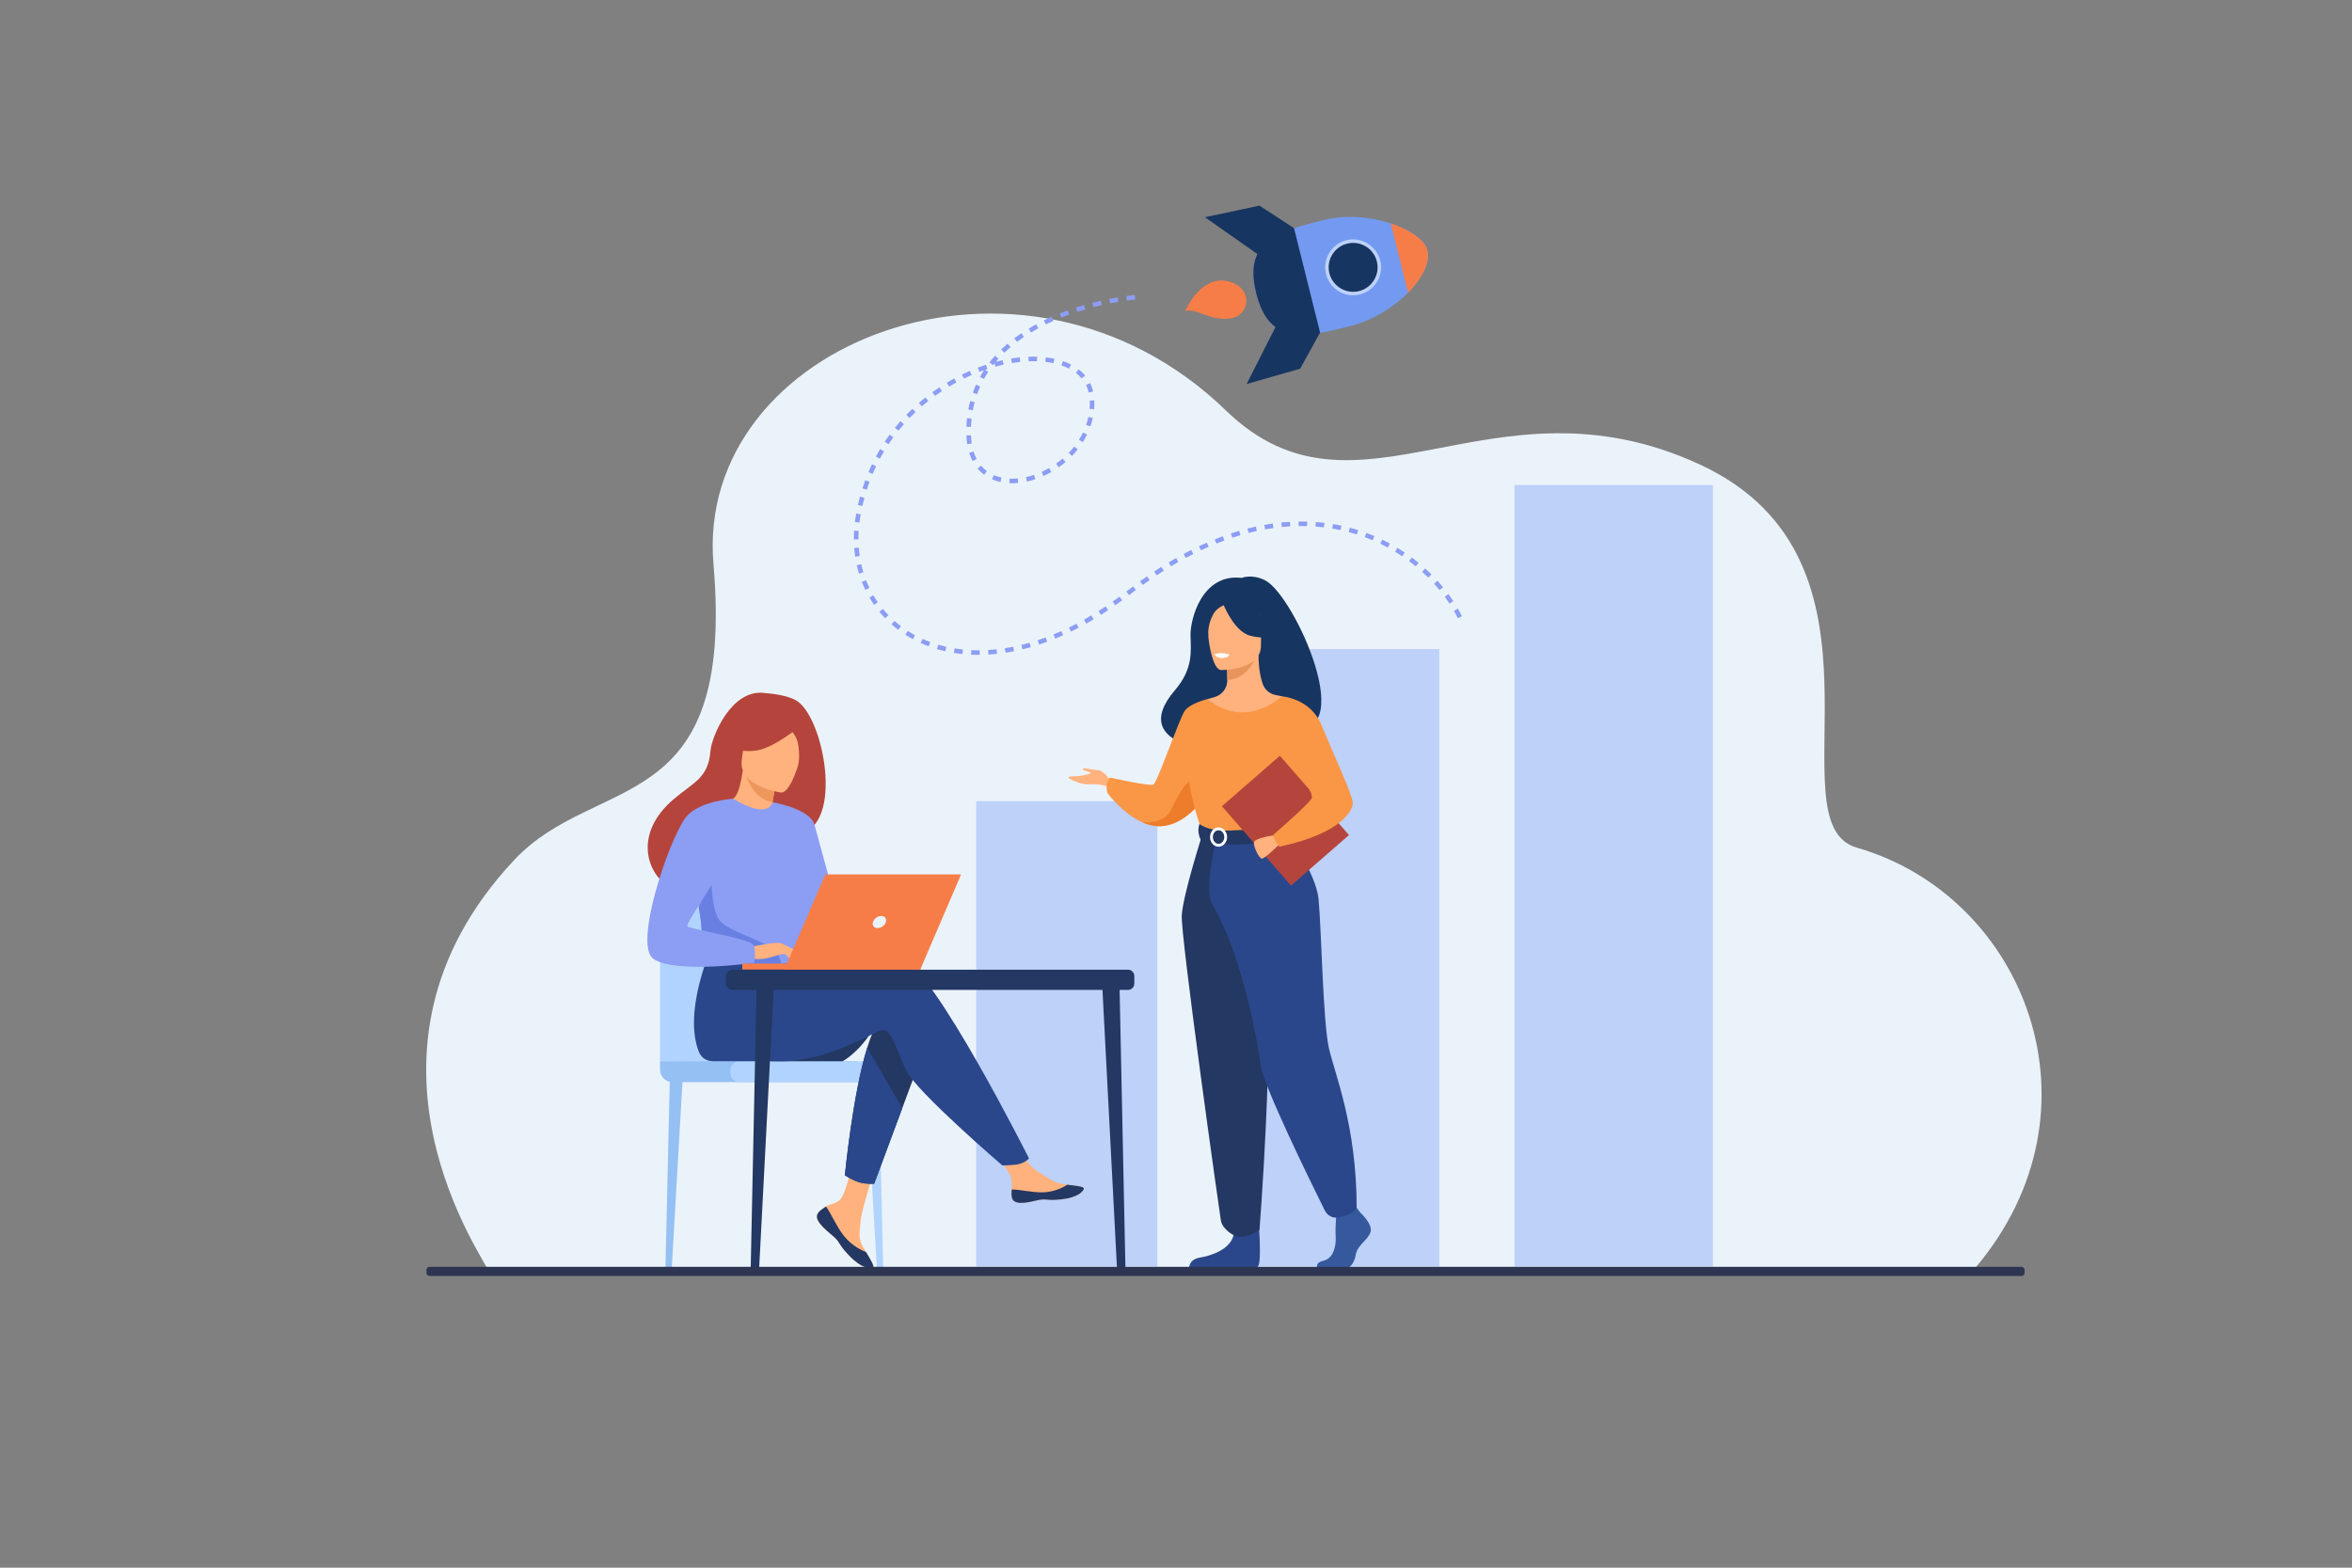 <?xml version="1.0" encoding="UTF-8" standalone="no"?>
<!-- Created with Inkscape (http://www.inkscape.org/) -->

<svg
   version="1.1"
   id="svg2"
   xml:space="preserve"
   width="3680"
   height="2453.333"
   viewBox="0 0 3680 2453.333"
   sodipodi:docname="illu_etape_1.svg"
   inkscape:version="1.1 (c68e22c387, 2021-05-23)"
   xmlns:inkscape="http://www.inkscape.org/namespaces/inkscape"
   xmlns:sodipodi="http://sodipodi.sourceforge.net/DTD/sodipodi-0.dtd"
   xmlns="http://www.w3.org/2000/svg"
   xmlns:svg="http://www.w3.org/2000/svg"><rect x="0" y="0" width="3680" height="2453.333" fill="#808080" stroke="none"/><defs
     id="defs6"><clipPath
       clipPathUnits="userSpaceOnUse"
       id="clipPath16"><path
         d="M 0,1840 H 2760 V 0 H 0 Z"
         id="path14" /></clipPath></defs><sodipodi:namedview
     id="namedview4"
     pagecolor="#ffffff"
     bordercolor="#666666"
     borderopacity="1.0"
     inkscape:pageshadow="2"
     inkscape:pageopacity="0.0"
     inkscape:pagecheckerboard="0"
     showgrid="false"
     inkscape:zoom="0.33097827"
     inkscape:cx="1839.9999"
     inkscape:cy="1228.1773"
     inkscape:window-width="1920"
     inkscape:window-height="1001"
     inkscape:window-x="-9"
     inkscape:window-y="-9"
     inkscape:window-maximized="1"
     inkscape:current-layer="g8" /><g
     id="g8"
     inkscape:groupmode="layer"
     inkscape:label="illu_etape_1"
     transform="matrix(1.333,0,0,-1.333,0,2453.333)"><g
       id="g10"><g
         id="g12"
         clip-path="url(#clipPath16)"><g
           id="g18"
           transform="translate(573.073,348.459)"><path
             d="m 0,0 c 0.448,8.213 -182.983,254.824 30.628,482.514 96.428,102.784 259.541,47.093 233.738,347.35 -22.277,259.246 362.5,411.578 601.634,180.115 154.499,-149.544 310.908,49.953 556.014,-63.241 245.105,-113.193 83.704,-420.851 184.281,-449.841 198.125,-57.105 296.526,-308.406 138.567,-494.109 z"
             style="fill:#ebf3fa;fill-opacity:1;fill-rule:nonzero;stroke:none"
             id="path20" /></g><g
           id="g22"
           transform="translate(1332.518,1488.806)"><path
             d="m 0,0 c -0.025,-0.002 -3.669,-0.3 -9.823,-1.151 l -0.735,5.295 c 6.35,0.881 10.018,1.177 10.13,1.186 z m -29.482,-4.493 -1.048,5.244 c 3.327,0.665 6.676,1.285 9.956,1.844 l 0.898,-5.271 c -3.23,-0.551 -6.529,-1.162 -9.806,-1.817 m -19.436,-4.448 -1.339,5.177 c 3.234,0.836 6.54,1.642 9.831,2.395 l 1.194,-5.213 c -3.243,-0.741 -6.502,-1.535 -9.686,-2.359 m -19.129,-5.547 -1.642,5.089 c 3.174,1.024 6.43,2.02 9.674,2.96 l 1.49,-5.134 c -3.194,-0.927 -6.398,-1.908 -9.522,-2.915 m -18.721,-6.72 -1.974,4.969 c 3.082,1.225 6.269,2.429 9.471,3.578 l 1.806,-5.033 c -3.146,-1.129 -6.276,-2.311 -9.303,-3.514 m -18.17,-8.008 -2.344,4.805 c 2.979,1.453 6.073,2.887 9.194,4.262 l 2.155,-4.893 c -3.057,-1.347 -6.088,-2.751 -9.005,-4.174 m -17.418,-9.445 -2.76,4.579 c 2.842,1.713 5.807,3.407 8.813,5.035 l 2.547,-4.703 c -2.934,-1.588 -5.828,-3.241 -8.6,-4.911 m -16.361,-11.019 -3.22,4.269 c 2.653,2.001 5.435,3.981 8.269,5.887 l 2.985,-4.437 c -2.756,-1.853 -5.459,-3.775 -8.034,-5.719 m -14.97,-12.757 -3.716,3.845 c 2.397,2.318 4.933,4.616 7.535,6.828 l 3.465,-4.071 c -2.516,-2.14 -4.966,-4.361 -7.284,-6.602 m 8.886,-12.093 -0.867,5.276 c 3.394,0.556 6.783,1.015 10.087,1.361 l 0.557,-5.318 c -3.205,-0.336 -6.488,-0.779 -9.777,-1.319 m 29.424,2.085 c -3.187,0.101 -6.495,0.086 -9.825,-0.048 l -0.215,5.342 c 3.458,0.139 6.895,0.156 10.211,0.05 z m -48.72,-6.329 -1.059,3.854 c -0.566,-0.697 -1.123,-1.399 -1.669,-2.101 l -4.221,3.282 c 2.058,2.645 4.262,5.275 6.556,7.818 l 3.97,-3.581 c -1.073,-1.191 -2.126,-2.4 -3.153,-3.622 2.677,0.708 5.367,1.361 8.021,1.946 l 1.153,-5.221 c -3.177,-0.701 -6.405,-1.5 -9.598,-2.375 m 68.118,4.044 c -3.072,0.664 -6.31,1.194 -9.628,1.577 l 0.613,5.311 c 3.49,-0.401 6.902,-0.96 10.141,-1.659 z m -105.098,-18.048 -2.339,4.808 c 3.03,1.475 6.132,2.898 9.217,4.232 l 2.121,-4.908 c -3.012,-1.302 -6.04,-2.694 -8.999,-4.132 m 123.306,11.72 c -2.74,1.41 -5.72,2.672 -8.86,3.748 l 1.735,5.059 c 3.382,-1.161 6.604,-2.523 9.573,-4.052 z m -99.841,-12.294 -4.681,2.584 c 1.444,2.617 3.007,5.224 4.654,7.764 -1.76,-0.616 -3.522,-1.258 -5.264,-1.919 l -1.897,4.999 c 3.161,1.2 6.379,2.338 9.567,3.38 l 1.663,-5.082 c -0.894,-0.292 -1.789,-0.592 -2.685,-0.898 l 3.713,-2.456 c -1.803,-2.726 -3.509,-5.544 -5.07,-8.372 m -40.88,-8.857 -2.75,4.586 c 2.888,1.73 5.85,3.419 8.807,5.022 l 2.547,-4.703 c -2.888,-1.564 -5.784,-3.215 -8.604,-4.905 m -16.529,-10.91 -3.136,4.33 c 2.73,1.976 5.534,3.917 8.337,5.766 l 2.945,-4.461 c -2.737,-1.808 -5.479,-3.704 -8.146,-5.635 m 172.132,20.502 c -1.969,2.338 -4.265,4.521 -6.824,6.488 l 3.258,4.239 c 2.862,-2.2 5.437,-4.65 7.656,-7.281 z m -122.744,-18.555 -5.039,1.79 c 1.139,3.204 2.421,6.393 3.809,9.478 l 4.877,-2.196 c -1.33,-2.952 -2.557,-6.005 -3.647,-9.072 m -64.896,-14.254 -3.506,4.037 c 2.536,2.201 5.16,4.379 7.801,6.475 l 3.324,-4.189 c -2.58,-2.046 -5.143,-4.174 -7.619,-6.323 m 195.934,16.188 c -0.722,3.094 -1.786,6.06 -3.156,8.814 l 4.786,2.384 c 1.556,-3.125 2.76,-6.484 3.576,-9.982 z m -136.087,-20.821 -5.257,0.973 c 0.62,3.352 1.374,6.7 2.243,9.953 l 5.166,-1.379 c -0.832,-3.119 -1.557,-6.331 -2.152,-9.547 m -74.204,-8.994 -3.85,3.71 c 2.337,2.426 4.757,4.828 7.195,7.142 l 3.681,-3.88 c -2.38,-2.258 -4.744,-4.605 -7.026,-6.972 m -13.069,-14.857 -4.17,3.344 c 2.101,2.622 4.295,5.234 6.521,7.764 l 4.014,-3.532 c -2.173,-2.469 -4.313,-5.018 -6.365,-7.576 m 229.637,25.133 -5.328,0.459 c 0.275,3.192 0.356,6.446 0.24,9.675 l 5.343,0.194 c 0.125,-3.447 0.038,-6.921 -0.255,-10.328 m -144.503,-20.766 -5.343,0.208 c 0.133,3.417 0.384,6.838 0.748,10.164 l 5.315,-0.58 c -0.349,-3.204 -0.592,-6.498 -0.72,-9.792 m -96.786,-20.353 -4.463,2.948 c 1.848,2.799 3.794,5.6 5.783,8.328 l 4.321,-3.15 c -1.94,-2.661 -3.84,-5.394 -5.641,-8.126 m 236.996,20.937 -5.055,1.742 c 1.054,3.059 1.926,6.196 2.593,9.327 l 5.229,-1.112 c -0.711,-3.344 -1.641,-6.693 -2.767,-9.957 m -144.615,-20.875 c -0.144,0.931 -0.276,1.876 -0.392,2.839 -0.288,2.389 -0.486,4.891 -0.584,7.435 l 5.344,0.208 c 0.093,-2.399 0.278,-4.756 0.549,-7.004 0.108,-0.899 0.232,-1.784 0.367,-2.655 z m -102.51,-17.051 -4.715,2.523 c 1.587,2.966 3.266,5.937 4.988,8.827 l 4.594,-2.739 c -1.682,-2.819 -3.318,-5.716 -4.867,-8.611 m 238.189,19.365 -4.525,2.849 c 1.735,2.758 3.32,5.614 4.707,8.491 l 4.816,-2.325 c -1.474,-3.055 -3.156,-6.088 -4.998,-9.015 m -129.374,-22.144 c -1.572,2.993 -2.911,6.256 -3.98,9.697 l 5.106,1.588 c 0.973,-3.132 2.188,-6.093 3.608,-8.8 z m -117.333,-15.07 -4.927,2.078 c 1.311,3.106 2.709,6.217 4.155,9.247 l 4.826,-2.303 c -1.411,-2.957 -2.775,-5.991 -4.054,-9.022 m 233.996,21.066 -3.845,3.716 c 2.27,2.348 4.428,4.817 6.415,7.337 l 4.2,-3.313 c -2.099,-2.659 -4.376,-5.263 -6.77,-7.74 m -103.066,-22.057 c -2.838,2.107 -5.438,4.555 -7.725,7.275 l 4.091,3.441 c 2.021,-2.402 4.316,-4.562 6.82,-6.424 z m -137.791,-17.565 -5.093,1.629 c 1.026,3.214 2.138,6.436 3.299,9.581 l 5.014,-1.855 c -1.133,-3.069 -2.216,-6.216 -3.22,-9.355 m 225.256,26.298 -3.076,4.375 c 2.664,1.873 5.262,3.885 7.716,5.982 l 3.473,-4.066 c -2.582,-2.205 -5.313,-4.322 -8.113,-6.291 m -17.807,-10.183 -2.204,4.871 c 2.938,1.33 5.863,2.825 8.694,4.445 l 2.657,-4.64 c -2.977,-1.704 -6.053,-3.277 -9.147,-4.676 m -50.468,-7.083 c -3.514,0.767 -6.886,1.854 -10.021,3.23 l 2.148,4.897 c 2.813,-1.234 5.845,-2.21 9.014,-2.903 z m 30.97,0.543 -1.149,5.223 c 3.102,0.682 6.255,1.561 9.37,2.611 l 1.708,-5.066 c -3.298,-1.113 -6.638,-2.042 -9.929,-2.768 m -10.214,-1.615 c -3.529,-0.335 -7.024,-0.425 -10.386,-0.267 l 0.251,5.341 c 3.111,-0.146 6.352,-0.062 9.63,0.249 z m -182.929,-27.057 -5.215,1.178 c 0.743,3.289 1.565,6.598 2.442,9.83 l 5.161,-1.401 c -0.858,-3.161 -1.662,-6.392 -2.388,-9.607 m -3.459,-19.456 -5.309,0.643 c 0.398,3.283 0.904,6.622 1.504,9.924 l 5.289,-0.805 -0.039,-0.208 c -0.57,-3.142 -1.06,-6.375 -1.445,-9.554 m -1.133,-19.656 -5.347,-0.041 c -0.024,3.358 0.063,6.786 0.261,10.193 l 5.338,-0.31 c -0.192,-3.29 -0.276,-6.602 -0.252,-9.842 m -3.799,-20.378 c -0.18,1.226 -0.346,2.457 -0.494,3.694 -0.258,2.139 -0.471,4.309 -0.633,6.451 l 5.332,0.404 c 0.155,-2.065 0.36,-4.156 0.608,-6.215 0.144,-1.191 0.303,-2.374 0.478,-3.553 z m 4.447,-19.916 c -0.979,3.225 -1.851,6.549 -2.594,9.88 l 5.219,1.163 c 0.713,-3.201 1.552,-6.393 2.491,-9.49 z m 476.661,51.99 -0.946,5.263 c 3.328,0.599 6.691,1.136 9.996,1.597 l 0.74,-5.295 c -3.237,-0.453 -6.531,-0.98 -9.79,-1.565 m 29.504,3.515 c -3.27,-0.189 -6.593,-0.448 -9.874,-0.774 l -0.527,5.322 c 3.354,0.332 6.75,0.598 10.093,0.79 z m -48.884,-7.747 -1.33,5.178 c 3.261,0.838 6.571,1.625 9.84,2.34 l 1.143,-5.221 c -3.205,-0.703 -6.454,-1.476 -9.653,-2.297 m 68.675,8.037 c -3.264,0.094 -6.593,0.117 -9.897,0.068 l -0.079,5.346 c 3.381,0.051 6.791,0.027 10.13,-0.068 z m -87.722,-13.635 -1.678,5.077 c 3.21,1.061 6.456,2.075 9.647,3.014 l 1.51,-5.13 c -3.136,-0.923 -6.324,-1.918 -9.479,-2.961 m 107.454,12.182 c -3.259,0.389 -6.573,0.708 -9.849,0.949 l 0.391,5.333 c 3.357,-0.247 6.753,-0.573 10.09,-0.973 z m -126.109,-19.016 -1.993,4.962 c 3.132,1.258 6.304,2.477 9.43,3.622 l 1.84,-5.02 c -3.074,-1.128 -6.195,-2.327 -9.277,-3.564 m 145.616,15.766 c -3.199,0.687 -6.468,1.311 -9.716,1.851 l 0.878,5.275 c 3.329,-0.555 6.681,-1.194 9.961,-1.898 z m -557.778,-70.123 c -1.474,3.051 -2.846,6.204 -4.079,9.373 l 4.981,1.941 c 1.184,-3.039 2.5,-6.063 3.913,-8.989 z m 393.938,46.413 -2.275,4.84 c 3.052,1.433 6.145,2.835 9.194,4.166 l 2.137,-4.903 c -3.002,-1.309 -6.05,-2.689 -9.056,-4.103 m 182.956,18.653 c -3.127,0.988 -6.323,1.914 -9.498,2.754 l 1.368,5.17 c 3.257,-0.861 6.535,-1.813 9.741,-2.826 z m -200.732,-27.59 -2.525,4.713 c 2.96,1.586 5.971,3.149 8.952,4.65 l 2.404,-4.777 c -2.941,-1.479 -5.911,-3.022 -8.831,-4.586 m 219.283,20.742 c -3.026,1.284 -6.119,2.509 -9.194,3.644 l 1.853,5.017 c 3.153,-1.164 6.326,-2.422 9.428,-3.738 z m -236.598,-30.567 -2.747,4.588 c 2.88,1.726 5.81,3.434 8.707,5.079 l 2.64,-4.65 c -2.861,-1.624 -5.754,-3.312 -8.6,-5.017 m -348.521,-45.299 c -1.941,2.781 -3.797,5.68 -5.514,8.616 l 4.615,2.701 c 1.645,-2.815 3.424,-5.592 5.282,-8.257 z m 331.664,34.688 -2.945,4.463 c 2.82,1.861 5.67,3.698 8.467,5.461 l 2.85,-4.526 c -2.766,-1.741 -5.583,-3.557 -8.372,-5.398 m 271.273,32.598 c -2.884,1.563 -5.847,3.077 -8.807,4.502 l 2.32,4.819 c 3.036,-1.462 6.076,-3.016 9.034,-4.619 z M 8.751,-335.1 l -3.123,4.34 c 2.73,1.963 5.5,3.916 8.232,5.802 l 3.037,-4.401 c -2.704,-1.867 -5.446,-3.798 -8.146,-5.741 m -302.269,-39.138 c -2.363,2.44 -4.653,5.005 -6.808,7.622 l 4.126,3.4 c 2.065,-2.508 4.262,-4.965 6.526,-7.304 z m 606.874,72.82 c -2.723,1.828 -5.53,3.617 -8.341,5.317 l 2.765,4.575 c 2.886,-1.743 5.764,-3.578 8.558,-5.454 z m -320.581,-45.631 -3.263,4.237 0.793,0.611 c 2.405,1.861 4.809,3.691 7.205,5.484 l 3.204,-4.28 c -2.372,-1.777 -4.753,-3.589 -7.143,-5.437 z m 336.461,33.839 c -2.535,2.077 -5.159,4.123 -7.799,6.085 l 3.188,4.292 c 2.707,-2.011 5.4,-4.11 8.001,-6.243 z m -607.449,-74.542 c -2.718,2.049 -5.382,4.223 -7.92,6.461 l 3.538,4.01 c 2.435,-2.15 4.991,-4.234 7.6,-6.199 z m 254.754,28.756 -3.071,4.377 c 2.684,1.883 5.404,3.838 8.086,5.812 l 3.169,-4.306 c -2.713,-1.998 -5.467,-3.978 -8.184,-5.883 m -16.781,-11.185 -2.856,4.522 c 2.766,1.745 5.574,3.568 8.349,5.418 l 2.966,-4.45 c -2.811,-1.875 -5.658,-3.721 -8.459,-5.49 m -220.786,-28.584 c -2.994,1.617 -5.953,3.362 -8.798,5.182 l 2.883,4.503 c 2.734,-1.75 5.579,-3.426 8.458,-4.981 z m 604.941,72.297 c -2.324,2.313 -4.739,4.603 -7.179,6.805 l 3.584,3.97 c 2.503,-2.261 4.981,-4.612 7.367,-6.985 z m -401.494,-54.035 -2.61,4.666 c 2.859,1.6 5.756,3.275 8.613,4.975 l 2.735,-4.594 c -2.896,-1.727 -5.837,-3.423 -8.738,-5.047 m -184.861,-26.651 c -3.195,1.18 -6.371,2.481 -9.439,3.865 l 2.198,4.873 c 2.956,-1.332 6.016,-2.586 9.094,-3.724 z m 166.963,17.303 -2.335,4.811 c 2.944,1.428 5.93,2.931 8.877,4.474 l 2.477,-4.74 c -2.994,-1.565 -6.029,-3.093 -9.019,-4.545 m 432.687,48.754 c -2.071,2.525 -4.245,5.042 -6.463,7.481 l 3.956,3.597 c 2.278,-2.507 4.513,-5.091 6.642,-7.687 z m -580.118,-71.837 c -3.327,0.755 -6.645,1.618 -9.858,2.569 l 1.516,5.128 c 3.103,-0.917 6.309,-1.752 9.524,-2.482 z m 128.984,14.837 -2.021,4.95 c 3.027,1.239 6.099,2.552 9.13,3.907 l 2.182,-4.88 c -3.082,-1.379 -6.209,-2.717 -9.291,-3.977 m -18.975,-6.995 -1.667,5.081 c 3.102,1.019 6.254,2.117 9.368,3.268 l 1.85,-5.018 c -3.173,-1.171 -6.387,-2.292 -9.551,-3.331 m -89.934,-11.114 c -3.382,0.346 -6.774,0.795 -10.084,1.334 l 0.859,5.277 c 3.205,-0.522 6.494,-0.957 9.772,-1.293 z m 70.478,5.537 -1.269,5.194 c 3.169,0.775 6.393,1.632 9.578,2.546 l 1.476,-5.139 c -3.254,-0.935 -6.546,-1.81 -9.785,-2.601 m -50.184,-6.482 c -3.401,-0.025 -6.818,0.04 -10.156,0.193 l 0.246,5.342 c 3.242,-0.15 6.562,-0.212 9.87,-0.187 z m 30.313,2.507 -0.819,5.285 c 3.217,0.499 6.496,1.082 9.748,1.734 l 1.051,-5.244 c -3.329,-0.666 -6.687,-1.264 -9.98,-1.775 m -10.055,-1.323 c -3.382,-0.363 -6.783,-0.648 -10.111,-0.843 l -0.314,5.337 c 3.241,0.191 6.557,0.468 9.852,0.824 z m 531.175,58.952 c -1.771,2.716 -3.661,5.447 -5.623,8.116 l 4.311,3.165 c 2.02,-2.75 3.968,-5.563 5.792,-8.361 z m 9.722,-17.13 c -1.399,2.89 -2.944,5.823 -4.589,8.712 l 4.649,2.643 c 1.701,-2.991 3.301,-6.026 4.752,-9.022 z"
             style="fill:#8c9df4;fill-opacity:1;fill-rule:nonzero;stroke:none"
             id="path24" /></g><path
           d="m 1358.515,353.637 h -212.718 v 546.246 h 212.718 z"
           style="fill:#bdd1f9;fill-opacity:1;fill-rule:nonzero;stroke:none"
           id="path26" /><path
           d="m 1689.439,353.637 h -212.718 v 724.792 h 212.718 z"
           style="fill:#bdd1f9;fill-opacity:1;fill-rule:nonzero;stroke:none"
           id="path28" /><path
           d="m 2010.532,353.637 h -232.921 v 917.484 h 232.921 z"
           style="fill:#bdd1f9;fill-opacity:1;fill-rule:nonzero;stroke:none"
           id="path30" /><g
           id="g32"
           transform="translate(1584.707,1457.609)"><path
             d="m 0,0 c -12.342,-3.083 -24.126,-6.026 -35.146,-7.912 -35.69,-6.104 -63.262,-1.069 -75.146,46.507 -11.884,47.582 10.083,64.99 44.449,76.385 10.614,3.517 22.399,6.46 34.739,9.543 26.382,6.59 55.58,3.681 78.833,-3.954 C 70.604,113.051 87.721,100.96 90.755,88.811 94.211,74.977 84.792,56.243 68.033,39.277 50.998,22.017 26.381,6.589 0,0"
             style="fill:#739af0;fill-opacity:1;fill-rule:nonzero;stroke:none"
             id="path34" /></g><g
           id="g36"
           transform="translate(1518.865,1572.589)"><path
             d="m 0,0 -40.538,26.473 -63.996,-13.636 66.471,-46.699 z"
             style="fill:#163560;fill-opacity:1;fill-rule:nonzero;stroke:none"
             id="path38" /></g><g
           id="g40"
           transform="translate(1549.464,1450.086)"><path
             d="m 0,0 -23.33,-42.426 -62.892,-18.056 36.706,72.469 z"
             style="fill:#163560;fill-opacity:1;fill-rule:nonzero;stroke:none"
             id="path42" /></g><g
           id="g44"
           transform="translate(1549.561,1449.697)"><path
             d="m 0,0 c -35.689,-6.103 -63.262,-1.069 -75.146,46.507 -11.883,47.582 10.083,64.99 44.45,76.385 z"
             style="fill:#163560;fill-opacity:1;fill-rule:nonzero;stroke:none"
             id="path46" /></g><g
           id="g48"
           transform="translate(1391.087,1475.394)"><path
             d="M 0,0 C 0,0 17.814,41.51 49.001,35.117 80.814,28.598 76.806,-5.68 52.932,-8.825 29.058,-11.97 13.927,3.478 0,0"
             style="fill:#f77d48;fill-opacity:1;fill-rule:nonzero;stroke:none"
             id="path50" /></g><g
           id="g52"
           transform="translate(1580.8,1556.433)"><path
             d="m 0,0 c 16.482,4.117 33.181,-5.907 37.297,-22.389 4.117,-16.482 -5.907,-33.18 -22.389,-37.297 -16.481,-4.116 -33.18,5.907 -37.297,22.389 C -26.505,-20.815 -16.481,-4.117 0,0"
             style="fill:#163560;fill-opacity:1;fill-rule:nonzero;stroke:none"
             id="path54" /></g><g
           id="g56"
           transform="translate(1588.252,1555.303)"><path
             d="m 0,0 c -2.297,0 -4.628,-0.278 -6.954,-0.86 -7.44,-1.858 -13.71,-6.502 -17.658,-13.077 -3.945,-6.574 -5.097,-14.292 -3.238,-21.733 3.836,-15.357 19.454,-24.734 34.81,-20.895 7.44,1.857 13.711,6.502 17.658,13.077 3.946,6.575 5.097,14.293 3.238,21.733 C 24.601,-8.724 12.864,0 0,0 m 0.005,-61.526 c -14.701,0 -28.113,9.968 -31.835,24.863 -4.384,17.552 6.329,35.399 23.883,39.783 17.548,4.385 35.398,-6.329 39.782,-23.882 2.124,-8.502 0.811,-17.323 -3.701,-24.838 -4.511,-7.513 -11.678,-12.821 -20.18,-14.945 -2.658,-0.664 -5.325,-0.981 -7.949,-0.981"
             style="fill:#bdd1f9;fill-opacity:1;fill-rule:nonzero;stroke:none"
             id="path58" /></g><g
           id="g60"
           transform="translate(1652.741,1496.887)"><path
             d="M 0,0 -20.304,81.292 C 2.57,73.774 19.687,61.683 22.722,49.534 26.178,35.7 16.759,16.966 0,0"
             style="fill:#f77d48;fill-opacity:1;fill-rule:nonzero;stroke:none"
             id="path62" /></g><g
           id="g64"
           transform="translate(1485.101,1159.065)"><path
             d="m 0,0 c -15.354,7.965 -27.657,2.959 -27.657,2.959 -46.977,5.518 -60.682,-49.27 -60.044,-68.122 0.628,-18.849 2.787,-39.098 -18.193,-63.588 -60.601,-70.741 66.319,-73.861 66.319,-73.861 1.072,56.519 68.825,35.896 65.855,30.17 C 113.133,-193.286 34.916,-18.115 0,0"
             style="fill:#163560;fill-opacity:1;fill-rule:nonzero;stroke:none"
             id="path66" /></g><g
           id="g68"
           transform="translate(1303.885,923.436)"><path
             d="m 0,0 c 0,0 -8.262,12.577 -14.92,12.823 -6.659,0.247 -18.989,3.699 -18.003,1.234 0.987,-2.466 8.633,-2.713 9.371,-4.193 0.74,-1.479 -11.343,-3.699 -14.796,-3.945 -3.452,-0.247 -11.59,0 -11.343,-1.727 0.247,-1.726 14.668,-8.878 24.841,-7.891 10.176,0.986 22.752,-2.959 22.752,-2.959 z"
             style="fill:#ffb27d;fill-opacity:1;fill-rule:nonzero;stroke:none"
             id="path70" /></g><g
           id="g72"
           transform="translate(1423.365,919.366)"><path
             d="m 0,0 c 0,0 -4.491,-8.892 -12.637,-19.108 -9.817,-12.296 -24.954,-26.501 -43.96,-29.305 -9.077,-1.339 -17.955,0.614 -26.115,4.239 -0.021,0.008 -0.029,0.008 -0.029,0.008 -23.082,10.246 -40.439,33.809 -40.439,33.809 -4.067,11.097 2.59,18.621 2.59,18.621 0,0 46.609,-10.483 51.047,-8.264 4.439,2.22 30.333,76.815 36.495,86.189 6.17,9.373 27.181,14.241 27.181,14.241 z"
             style="fill:#f99746;fill-opacity:1;fill-rule:nonzero;stroke:none"
             id="path74" /></g><g
           id="g76"
           transform="translate(1410.728,900.258)"><path
             d="m 0,0 c -9.817,-12.296 -24.954,-26.501 -43.96,-29.305 -9.077,-1.338 -17.955,0.615 -26.115,4.24 0.902,-0.119 23.956,-2.966 33.144,13.472 9.373,16.772 19.508,43.405 33.432,34.528 C 2.508,19.102 2.242,9.581 0,0"
             style="fill:#ed7d2b;fill-opacity:1;fill-rule:nonzero;stroke:none"
             id="path78" /></g><g
           id="g80"
           transform="translate(1597.251,416.258)"><path
             d="m 0,0 c 0,0 14.222,-12.979 11.446,-22.202 -2.774,-9.221 -15.608,-15.369 -17.342,-26.64 -1.736,-11.272 -8.672,-17.42 -14.916,-17.42 H -50.58 c 0,0 -4.596,7.931 6.504,10.324 11.1,2.39 15.285,15.634 14.592,27.929 -0.694,12.297 1.04,28.692 1.04,28.692 l 23.588,5.465 z"
             style="fill:#36599e;fill-opacity:1;fill-rule:nonzero;stroke:none"
             id="path82" /></g><g
           id="g84"
           transform="translate(1476.877,410.747)"><path
             d="m 0,0 c 0,0 5.115,-54.983 -1.128,-58.057 l -79.905,0.163 c 0,0 0,9.223 12.834,11.272 12.834,2.05 35.381,9.563 39.197,26.3 C -25.187,-3.586 0,0 0,0"
             style="fill:#2b478b;fill-opacity:1;fill-rule:nonzero;stroke:none"
             id="path86" /></g><g
           id="g88"
           transform="translate(1533.819,805.209)"><path
             d="m 0,0 c -16.443,36.876 -26.504,47.46 -24.583,58.905 1.429,8.519 -4.354,158.829 -4.354,158.829 -1.951,0.605 -5.862,1.147 -8,1.622 -6.746,1.497 -12.328,6.235 -14.651,12.741 -2.799,7.838 -5.023,19.412 -4.972,33.914 l -2.106,-0.414 -35.416,-7.013 c 0,0 0.806,-11.147 0.829,-21.647 0,-0.086 0.001,-0.173 0.001,-0.26 0.044,-9.119 -5.939,-17.168 -14.7,-19.698 -4.474,-1.291 -8.366,-2.393 -8.366,-2.393 0,0 -13.005,-37.129 -15.489,-75.273 -2.484,-38.142 23.649,-54.711 -0.197,-130.933 C -156.348,-69.468 9.084,-20.377 0,0"
             style="fill:#ffb27d;fill-opacity:1;fill-rule:nonzero;stroke:none"
             id="path90" /></g><g
           id="g92"
           transform="translate(1439.737,1063.793)"><path
             d="m 0,0 c 0,0 0.806,-11.146 0.829,-21.646 19.819,0.559 30.295,18.638 34.587,28.659 z"
             style="fill:#e8945b;fill-opacity:1;fill-rule:nonzero;stroke:none"
             id="path94" /></g><g
           id="g96"
           transform="translate(1433.118,1053.85)"><path
             d="M 0,0 C 0,0 46.891,-0.772 46.923,28.436 46.955,57.644 53.029,77.216 23.092,78.944 -6.845,80.673 -12.674,69.534 -15.056,59.788 -17.438,50.041 -12.195,0.954 0,0"
             style="fill:#ffb27d;fill-opacity:1;fill-rule:nonzero;stroke:none"
             id="path98" /></g><g
           id="g100"
           transform="translate(1434.854,1133.509)"><path
             d="m 0,0 c 0,0 12.839,-34.267 32.541,-39.334 19.703,-5.065 28.249,0.213 28.249,0.213 0,0 -15.112,12.006 -18.249,32.963 0,0 -32.856,22.469 -42.541,6.158"
             style="fill:#163560;fill-opacity:1;fill-rule:nonzero;stroke:none"
             id="path102" /></g><g
           id="g104"
           transform="translate(1438.036,1130.727)"><path
             d="m 0,0 c 0,0 -9.521,-3.56 -13.438,-10.503 -3.833,-6.79 -7.096,-15.782 -6.339,-26.814 0,0 -9.673,23.292 1.198,36.467 C -7.053,13.12 0,0 0,0"
             style="fill:#163560;fill-opacity:1;fill-rule:nonzero;stroke:none"
             id="path106" /></g><g
           id="g108"
           transform="translate(1443.321,1071.971)"><path
             d="m 0,0 c 0,0 -3.235,-4.258 -9.709,-3.951 -5.214,0.247 -7.225,4.77 -7.225,4.77 0,0 9.578,2.303 16.934,-0.819"
             style="fill:#ebf3fa;fill-opacity:1;fill-rule:nonzero;stroke:none"
             id="path110" /></g><g
           id="g112"
           transform="translate(1538.345,956.453)"><path
             d="M 0,0 C 0,0 1.19,-16.788 0,-36.934 -0.793,-50.287 -14.3,-68.173 -16.217,-72.598 -21.025,-83.694 -26.448,-85.5 -26.448,-85.5 l -41.955,-10.282 -14.751,-3.611 -46.52,13.893 c 0,0 -21.188,59.141 -12.68,92.433 8.508,33.291 21.506,56.41 21.506,56.41 0,0 37.959,-37.168 87.386,3.151 z"
             style="fill:#f99746;fill-opacity:1;fill-rule:nonzero;stroke:none"
             id="path114" /></g><g
           id="g116"
           transform="translate(1411.63,861.976)"><path
             d="m 0,0 c 0,0 -23.037,-71.707 -24.518,-96.121 -1.478,-24.413 44.039,-346.818 45.87,-358.068 1.726,-10.603 14.893,-17.363 14.893,-17.363 0,0 6.056,-3.572 14.699,-1.132 11.992,3.386 15.782,7.44 15.782,7.44 0,0 17.931,229.938 6.836,312.076 C 62.464,-71.03 62.333,0 62.333,0 Z"
             style="fill:#233862;fill-opacity:1;fill-rule:nonzero;stroke:none"
             id="path118" /></g><g
           id="g120"
           transform="translate(1509.236,864.114)"><path
             d="m 0,0 c 0,0 35.141,-47.15 38.416,-79.023 3.276,-31.873 5.14,-143.831 12.119,-174.904 6.98,-31.071 32.623,-90.866 32.623,-187.782 0,0 -2.666,-5.555 -10.895,-8.514 -2.632,-0.946 -6.159,-1.864 -9.582,-2.649 -6.787,-1.556 -13.751,1.761 -16.848,7.998 -17.338,34.906 -72.562,147.488 -75.394,170.857 -2.003,16.539 -19.441,125.996 -57.476,190.223 -9.131,15.419 5.604,76.739 5.604,76.739 z"
             style="fill:#2b478b;fill-opacity:1;fill-rule:nonzero;stroke:none"
             id="path122" /></g><g
           id="g124"
           transform="translate(1442.279,1071.188)"><path
             d="m 0,0 c 0,0 -0.811,-3.441 -9.374,-2.911 0,0 -7.188,0.445 -6.969,4.227 0,0 6.97,2.692 16.343,-1.316"
             style="fill:#ffffff;fill-opacity:1;fill-rule:nonzero;stroke:none"
             id="path126" /></g><g
           id="g128"
           transform="translate(1407.95,873.046)"><path
             d="m 0,0 c 0,0 9.249,-7.315 27.621,-7.685 21.945,-0.442 76.324,5.594 76.324,5.594 0,0 2.416,-6.75 2.319,-13.878 0,0 -66.415,-16.753 -104.896,-2.447 0,0 -4.963,9.339 -1.368,18.416"
             style="fill:#233862;fill-opacity:1;fill-rule:nonzero;stroke:none"
             id="path130" /></g><g
           id="g132"
           transform="translate(1430.306,865.797)"><path
             d="m 0,0 c -3.691,0 -6.695,-3.595 -6.695,-8.014 0,-4.42 3.004,-8.015 6.695,-8.015 3.69,0 6.695,3.595 6.695,8.015 C 6.695,-3.595 3.69,0 0,0 m 0,-19.348 c -5.521,0 -10.014,5.084 -10.014,11.334 0,6.249 4.493,11.333 10.014,11.333 5.521,0 10.014,-5.084 10.014,-11.333 0,-6.25 -4.493,-11.334 -10.014,-11.334"
             style="fill:#ffffff;fill-opacity:1;fill-rule:nonzero;stroke:none"
             id="path134" /></g><g
           id="g136"
           transform="translate(1583.391,860.074)"><path
             d="m 0,0 -68.043,-59.25 -81.103,93.142 68.043,59.248 z"
             style="fill:#b5453c;fill-opacity:1;fill-rule:nonzero;stroke:none"
             id="path138" /></g><g
           id="g140"
           transform="translate(1496.547,859.857)"><path
             d="m 0,0 c 0,0 -24.931,-2.915 -24.852,-8.833 0.078,-5.918 6.211,-18.076 9.291,-18.616 3.08,-0.541 20.29,16.441 20.29,16.441 z"
             style="fill:#ffb27d;fill-opacity:1;fill-rule:nonzero;stroke:none"
             id="path142" /></g><g
           id="g144"
           transform="translate(1504.883,1022.947)"><path
             d="m 0,0 c 0,0 33.285,-2.333 46.045,-33.351 12.759,-31.015 36.968,-83.092 36.968,-91.853 0,-8.76 -13.524,-35.767 -86.148,-51.294 0,0 -7.511,7.901 -7.055,14.15 0,0 45.334,38.939 45.211,43.49 -0.23,8.609 -7.431,19.973 -47.233,59.788 C -23.034,-48.246 0,0 0,0"
             style="fill:#f99746;fill-opacity:1;fill-rule:nonzero;stroke:none"
             id="path146" /></g><g
           id="g148"
           transform="translate(784.884,350.07)"><path
             d="M 0,0 H -0.329 C -2.267,0 -3.825,1.595 -3.78,3.532 L 1.454,230.396 16.872,232.195 3.724,3.517 C 3.61,1.543 1.977,0 0,0"
             style="fill:#95c0f4;fill-opacity:1;fill-rule:nonzero;stroke:none"
             id="path150" /></g><g
           id="g152"
           transform="translate(1032.814,350.07)"><path
             d="M 0,0 H 0.329 C 2.267,0 3.825,1.595 3.78,3.532 L -1.454,230.396 -16.873,232.195 -3.724,3.517 C -3.61,1.543 -1.977,0 0,0"
             style="fill:#b0d4ff;fill-opacity:1;fill-rule:nonzero;stroke:none"
             id="path154" /></g><g
           id="g156"
           transform="translate(774.668,594.537)"><path
             d="m 0,0 v 155.458 c 0,27.354 22.175,49.529 49.528,49.529 h 112.005 c 27.354,0 49.528,-22.175 49.528,-49.529 V -5.94 Z"
             style="fill:#b0d4ff;fill-opacity:1;fill-rule:nonzero;stroke:none"
             id="path158" /></g><g
           id="g160"
           transform="translate(1005.798,569.994)"><path
             d="m 0,0 h -216.259 c -8.213,0 -14.871,6.659 -14.871,14.871 v 9.672 H 0 Z"
             style="fill:#95c0f4;fill-opacity:1;fill-rule:nonzero;stroke:none"
             id="path162" /></g><g
           id="g164"
           transform="translate(1031.712,569.994)"><path
             d="m 0,0 h -163.607 c -6.074,0 -10.997,4.924 -10.997,10.996 v 2.55 c 0,6.073 4.923,10.997 10.997,10.997 H 0 c 6.073,0 10.997,-4.924 10.997,-10.997 v -2.55 C 10.997,4.924 6.073,0 0,0"
             style="fill:#b0d4ff;fill-opacity:1;fill-rule:nonzero;stroke:none"
             id="path166" /></g><g
           id="g168"
           transform="translate(1025.361,633.272)"><path
             d="m 0,0 c -16.046,-27.926 -36.228,-38.706 -36.228,-38.706 h -83.959 c 0,0 132.427,60.011 120.187,38.706"
             style="fill:#233862;fill-opacity:1;fill-rule:nonzero;stroke:none"
             id="path170" /></g><g
           id="g172"
           transform="translate(960.877,417.202)"><path
             d="m 0,0 c -2.188,-2.508 -2.467,-5.311 -1.384,-8.302 10e-4,-0.013 0.008,-0.03 0.021,-0.042 2.003,-5.533 8.618,-11.713 16.303,-17.884 0.983,-0.794 1.856,-1.513 2.616,-2.181 0.2,-0.175 0.401,-0.351 0.588,-0.527 0.154,-0.135 0.303,-0.277 0.453,-0.408 7.165,-6.605 4.468,-8.119 17.343,-21.523 14.679,-15.274 24.786,-15.549 27.661,-14.158 2.433,1.187 -2.509,9.288 -7.986,18.392 -0.265,0.439 -0.525,0.883 -0.798,1.328 -0.729,1.21 -1.453,2.439 -2.177,3.655 -6.417,10.958 -4.769,16.101 -3.248,32.408 1.236,13.252 20.617,74.035 20.617,74.035 L 41.877,69.64 c 0,0 -8.473,-48.403 -17.807,-55.856 C 19.08,9.811 13.492,9.761 8.695,6.816 8.356,6.611 8.023,6.4 7.696,6.185 4.971,4.379 2.193,2.514 0,0"
             style="fill:#ffb27d;fill-opacity:1;fill-rule:nonzero;stroke:none"
             id="path174" /></g><g
           id="g176"
           transform="translate(960.877,417.202)"><path
             d="m 0,0 c -2.188,-2.508 -2.467,-5.311 -1.384,-8.302 10e-4,-0.013 0.008,-0.03 0.021,-0.042 2.452,-5.527 8.901,-11.677 16.33,-17.827 0.97,-0.806 1.827,-1.546 2.589,-2.238 0.2,-0.175 0.401,-0.351 0.588,-0.527 0.154,-0.135 0.303,-0.277 0.453,-0.408 7.165,-6.605 4.468,-8.119 17.343,-21.523 14.679,-15.274 24.786,-15.549 27.661,-14.158 2.433,1.187 -2.509,9.288 -7.986,18.392 -2.857,1.047 -16.131,6.44 -26.168,19.281 C 20.608,-16.071 14.714,-1.579 8.695,6.816 8.356,6.611 8.023,6.4 7.696,6.185 4.971,4.379 2.193,2.514 0,0"
             style="fill:#233862;fill-opacity:1;fill-rule:nonzero;stroke:none"
             id="path178" /></g><g
           id="g180"
           transform="translate(1187.715,434.771)"><path
             d="m 0,0 c 1.736,-8.684 14.114,-7.235 27.943,-3.856 13.828,3.38 10.542,-0.638 30.224,1.541 19.682,2.178 25.644,9.518 26.244,12.444 0.538,2.597 -9.187,3.512 -19.619,4.714 -1.312,0.146 -2.629,0.309 -3.946,0.471 C 49.068,16.793 40.444,24.392 29.745,30.633 19.613,36.545 4.492,60.631 4.492,60.631 L -22.5,58.494 c 0,0 14.164,-21.514 19.643,-30.867 C 0.365,22.125 0.194,14.851 -0.208,9.233 -0.417,6.18 -0.616,3.059 0,0"
             style="fill:#ffb27d;fill-opacity:1;fill-rule:nonzero;stroke:none"
             id="path182" /></g><g
           id="g184"
           transform="translate(1215.659,430.915)"><path
             d="m 0,0 c 13.828,3.381 10.542,-0.638 30.224,1.541 19.681,2.179 25.643,9.519 26.244,12.444 0.538,2.597 -9.188,3.512 -19.619,4.714 l -0.098,-0.2 c 0,0 -11.803,-8.369 -28.186,-8.762 C -4.787,9.413 -18.931,13.239 -28.151,13.09 -28.36,10.036 -28.56,6.915 -27.943,3.856 -26.207,-4.827 -13.829,-3.379 0,0"
             style="fill:#233862;fill-opacity:1;fill-rule:nonzero;stroke:none"
             id="path186" /></g><g
           id="g188"
           transform="translate(1084.277,607.361)"><path
             d="m 0,0 -25.232,-67.896 -32.942,-88.654 c 0,0 -8.939,-0.862 -17.5,1.599 -7.882,2.278 -16.926,8.239 -16.926,8.239 0,0 9.147,95.189 26.21,149.83 4.373,14.026 9.274,25.37 14.683,31.757 C -25.256,66.136 0,0 0,0"
             style="fill:#233862;fill-opacity:1;fill-rule:nonzero;stroke:none"
             id="path190" /></g><g
           id="g192"
           transform="translate(1058.623,715.19)"><path
             d="m 0,0 c -16.53,5.332 -63.678,-1.515 -111.039,-10.786 l -9.916,16.356 -102.298,7.99 c 0,0 -33.757,-74.86 -15.276,-122.559 2.717,-7.011 8.114,-11.507 17.314,-11.654 0.003,-0.005 1.49,0.004 1.495,0 0,0 60.885,0.035 80.656,0.035 50.874,0 107.667,34.971 115.012,36.44 12.028,2.406 16.836,-21.646 28.863,-46.899 12.024,-25.252 113.037,-111.836 113.037,-111.836 0,0 15.525,-0.153 21.939,2.252 6.897,2.587 9.42,5.946 9.42,5.946 0,0 -111.929,222.689 -149.207,234.715"
             style="fill:#2b478b;fill-opacity:1;fill-rule:nonzero;stroke:none"
             id="path194" /></g><g
           id="g196"
           transform="translate(933.643,1018.634)"><path
             d="m 0,0 c -13.106,6.881 -33.044,7.811 -36.284,8.248 -38.764,5.21 -62.095,-51.119 -63.467,-68.188 -2.529,-31.458 -19.172,-36.255 -42.597,-55.958 -46.97,-39.504 -33.196,-85.411 -7.512,-102.466 15.409,-10.236 42.571,0.001 42.571,0.001 0.385,-0.269 74.284,41.311 110.713,61.369 C 58.034,-149.231 33.394,-17.536 0,0"
             style="fill:#b5453c;fill-opacity:1;fill-rule:nonzero;stroke:none"
             id="path198" /></g><g
           id="g200"
           transform="translate(906.533,878.712)"><path
             d="m 0,0 c 0.161,-0.104 -17.922,-6.276 -30.014,-0.922 -11.376,5.028 -19.993,23.743 -19.824,23.753 5.175,0.239 10.856,4.763 15.231,34.448 l 2.204,-0.791 37.049,-13.331 c 0,0 -2.685,-11.887 -4.421,-23.206 C -1.236,10.448 -2.022,1.344 0,0"
             style="fill:#ffb27d;fill-opacity:1;fill-rule:nonzero;stroke:none"
             id="path202" /></g><g
           id="g204"
           transform="translate(911.178,921.869)"><path
             d="m 0,0 c 0,0 -2.685,-11.888 -4.421,-23.206 -21.28,3.83 -29.632,25.032 -32.628,36.537 z"
             style="fill:#ed975d;fill-opacity:1;fill-rule:nonzero;stroke:none"
             id="path206" /></g><g
           id="g208"
           transform="translate(916.696,910.07)"><path
             d="m 0,0 c 0,0 -50.69,6.804 -45.967,38.306 4.722,31.502 1.361,53.595 33.925,50.584 C 20.521,85.877 24.993,72.916 25.975,62.019 26.955,51.12 13.308,-0.958 0,0"
             style="fill:#ffb27d;fill-opacity:1;fill-rule:nonzero;stroke:none"
             id="path210" /></g><g
           id="g212"
           transform="translate(940.823,989.356)"><path
             d="m 0,0 c 0,0 -32.449,-27.964 -54.521,-30.218 -22.072,-2.255 -30.428,4.829 -30.428,4.829 0,0 13.01,10.803 20.839,28.235 2.307,5.138 7.182,8.665 12.794,9.149 C -35.555,13.355 -5.678,13.976 0,0"
             style="fill:#b5453c;fill-opacity:1;fill-rule:nonzero;stroke:none"
             id="path214" /></g><g
           id="g216"
           transform="translate(920.538,991.86)"><path
             d="m 0,0 c 0,0 10.856,-10.496 14.274,-18.281 3.3,-7.513 4.29,-25.481 1.663,-32.617 0,0 16.913,32.887 7.337,48.866 C 13.12,14.911 0,0 0,0"
             style="fill:#b5453c;fill-opacity:1;fill-rule:nonzero;stroke:none"
             id="path218" /></g><g
           id="g220"
           transform="translate(949.218,804.042)"><path
             d="m 0,0 c -1.533,-102.608 -0.422,-81.168 -11.646,-90.904 -2.705,-2.344 -10.307,-3.743 -20.314,-4.403 -31.463,-2.089 -86.772,3.096 -88.875,8.91 -7.258,20.12 -2.134,26.37 -8.189,57.171 -0.631,3.277 -1.413,6.823 -2.33,10.684 -5.047,21.156 -9.962,28.352 7.949,62.341 16.243,30.787 33.116,55.774 34.633,54.873 42.853,-25.439 46.31,-4.057 46.31,-4.057 0,0 43.213,-44.566 42.462,-94.615"
             style="fill:#8c9df4;fill-opacity:1;fill-rule:nonzero;stroke:none"
             id="path222" /></g><g
           id="g224"
           transform="translate(1059.044,539.465)"><path
             d="m 0,0 -32.941,-88.653 c 0,0 -8.94,-0.863 -17.5,1.598 -7.882,2.279 -16.926,8.24 -16.926,8.24 0,0 9.146,95.188 26.21,149.83 z"
             style="fill:#2b478b;fill-opacity:1;fill-rule:nonzero;stroke:none"
             id="path226" /></g><g
           id="g228"
           transform="translate(906.757,898.663)"><path
             d="m 0,0 c 0,0 44.094,-7.476 49.272,-26.46 5.177,-18.985 35.648,-130.593 35.648,-130.593 0,0 -22.416,-4.027 -32.772,6.328 -10.355,10.356 -36.032,96.075 -36.032,96.075 z"
             style="fill:#8c9df4;fill-opacity:1;fill-rule:nonzero;stroke:none"
             id="path230" /></g><g
           id="g232"
           transform="translate(917.258,708.735)"><path
             d="m 0,0 c -31.463,-2.089 -86.771,3.096 -88.875,8.91 -7.258,20.119 -2.134,26.369 -8.189,57.171 l 15.175,42.733 c 0,0 -2.509,-47.585 11.525,-60.101 C -56.346,36.196 -12.906,24.552 -6.086,14.094 -2.795,9.075 -0.63,4.041 0,0"
             style="fill:#6980e2;fill-opacity:1;fill-rule:nonzero;stroke:none"
             id="path234" /></g><g
           id="g236"
           transform="translate(881.21,728.75)"><path
             d="M 0,0 C 0,0 31.04,6.911 36.049,4.156 41.057,1.401 53.298,-8.63 54.83,-12.122 c 1.533,-3.49 -11.149,2.65 -15.275,3.757 -2.672,0.717 -9.705,-1.727 -13.186,-2.888 C 11.72,-16.136 2.742,-13.624 2.742,-13.624 Z"
             style="fill:#ffb27d;fill-opacity:1;fill-rule:nonzero;stroke:none"
             id="path238" /></g><g
           id="g240"
           transform="translate(860.42,902.736)"><path
             d="m 0,0 c 0,0 -41.679,-2.567 -56.107,-22.691 -20.31,-28.327 -60.601,-149.055 -37.51,-165.157 26.004,-18.132 118.351,-4.743 118.351,-4.743 0,0 3.074,14.364 -1.203,21.313 -4.275,6.948 -73.759,18.173 -76.966,21.379 -3.207,3.207 40.087,62.535 40.087,72.155 C -13.348,-68.122 0,0 0,0"
             style="fill:#8c9df4;fill-opacity:1;fill-rule:nonzero;stroke:none"
             id="path242" /></g><g
           id="g244"
           transform="translate(918.761,724.266)"><path
             d="m 0,0 c 0,0 6.504,-8.39 8.636,-9.391 2.133,-1.002 3.509,-0.752 3.509,-0.752 l -4.383,7.889 z"
             style="fill:#ffb27d;fill-opacity:1;fill-rule:nonzero;stroke:none"
             id="path246" /></g><g
           id="g248"
           transform="translate(917.258,732.906)"><path
             d="m 0,0 18.91,-9.183 c 0,0 -0.805,-1.316 -3.133,-1.211 -2.329,0.108 -8.201,2.255 -8.201,2.255 z"
             style="fill:#ffb27d;fill-opacity:1;fill-rule:nonzero;stroke:none"
             id="path250" /></g><g
           id="g252"
           transform="translate(920.557,702.024)"><path
             d="m 0,0 h 159.534 l 47.991,111.894 H 48.236 Z"
             style="fill:#f77d48;fill-opacity:1;fill-rule:nonzero;stroke:none"
             id="path254" /></g><g
           id="g256"
           transform="translate(1081.96,709.274)"><path
             d="M 0,0 H -210.666 V -7.067 H -1.869 Z"
             style="fill:#f77d48;fill-opacity:1;fill-rule:nonzero;stroke:none"
             id="path258" /></g><g
           id="g260"
           transform="translate(1039.819,757.971)"><path
             d="m 0,0 c 1.203,3.934 -1.223,7.122 -5.417,7.122 -4.195,0 -8.57,-3.188 -9.774,-7.122 -1.203,-3.933 1.223,-7.122 5.418,-7.122 4.195,0 8.57,3.189 9.773,7.122"
             style="fill:#ebf3fa;fill-opacity:1;fill-rule:nonzero;stroke:none"
             id="path262" /></g><g
           id="g264"
           transform="translate(1315.977,346.952)"><path
             d="M 0,0 H 0.436 C 2.998,0 5.06,2.327 5,5.153 L -1.923,336.167 -22.312,338.792 -4.924,5.13 C -4.775,2.25 -2.613,0 0,0"
             style="fill:#233862;fill-opacity:1;fill-rule:nonzero;stroke:none"
             id="path266" /></g><g
           id="g268"
           transform="translate(886.165,346.952)"><path
             d="M 0,0 H -0.434 C -2.997,0 -5.059,2.327 -4.999,5.153 L 1.923,336.167 22.314,338.792 4.925,5.13 C 4.775,2.25 2.614,0 0,0"
             style="fill:#233862;fill-opacity:1;fill-rule:nonzero;stroke:none"
             id="path270" /></g><g
           id="g272"
           transform="translate(1324.006,678.338)"><path
             d="m 0,0 h -464.482 c -4.103,0 -7.429,3.327 -7.429,7.431 v 8.825 c 0,4.103 3.326,7.43 7.429,7.43 H 0 c 4.104,0 7.43,-3.327 7.43,-7.43 V 7.431 C 7.43,3.327 4.104,0 0,0"
             style="fill:#233862;fill-opacity:1;fill-rule:nonzero;stroke:none"
             id="path274" /></g><g
           id="g276"
           transform="translate(2372.726,342.439)"><path
             d="m 0,0 h -1868.556 c -1.995,0 -3.628,1.633 -3.628,3.628 v 3.514 c 0,1.995 1.633,3.628 3.628,3.628 H 0 c 1.995,0 3.628,-1.633 3.628,-3.628 V 3.628 C 3.628,1.633 1.995,0 0,0"
             style="fill:#2e3552;fill-opacity:1;fill-rule:nonzero;stroke:none"
             id="path278" /></g></g></g></g></svg>
